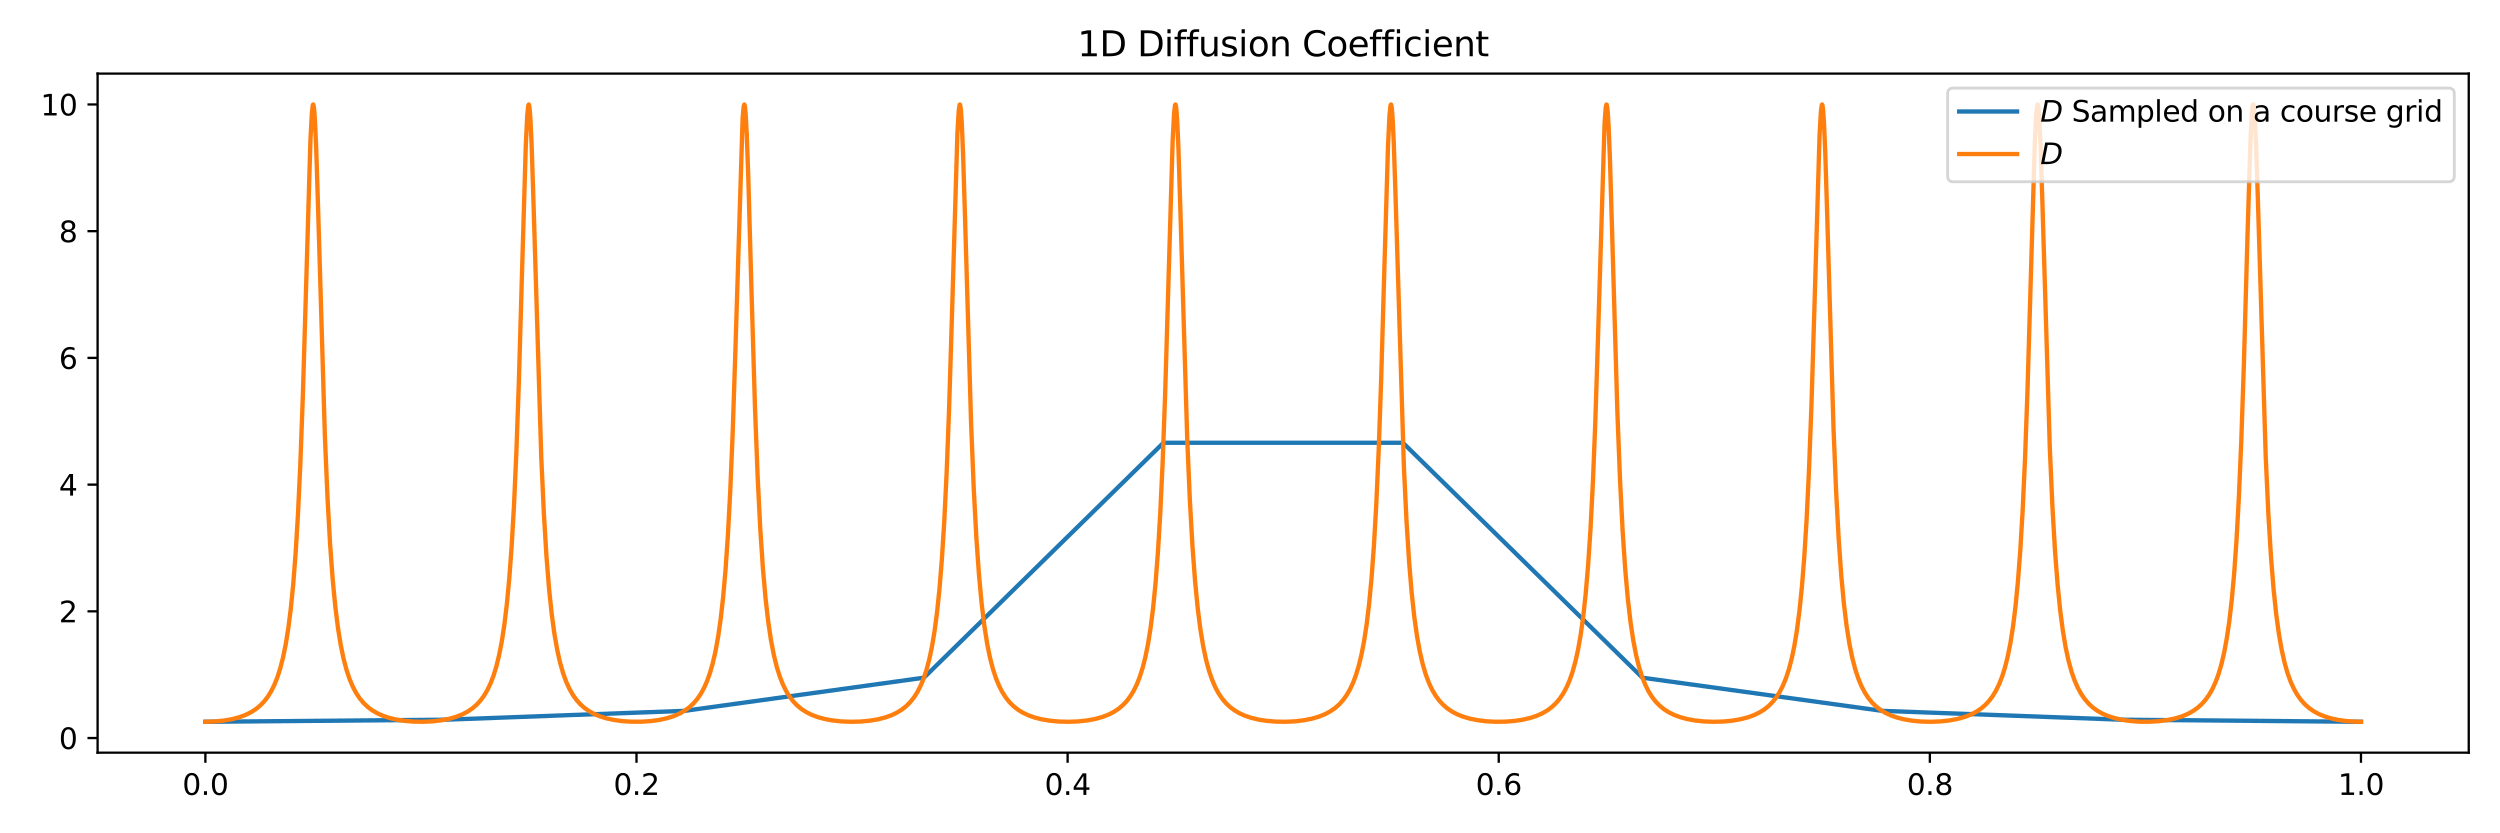 <?xml version="1.0" encoding="utf-8" standalone="no"?>
<!DOCTYPE svg PUBLIC "-//W3C//DTD SVG 1.1//EN"
  "http://www.w3.org/Graphics/SVG/1.1/DTD/svg11.dtd">
<svg xmlns:xlink="http://www.w3.org/1999/xlink" width="864pt" height="288pt" viewBox="0 0 864 288" xmlns="http://www.w3.org/2000/svg" version="1.1">
 <defs>
  <style type="text/css">*{stroke-linejoin: round; stroke-linecap: butt}</style>
 </defs>
 <g id="figure_1">
  <g id="patch_1">
   <path d="M 0 288 
L 864 288 
L 864 0 
L 0 0 
z
" style="fill: #ffffff"/>
  </g>
  <g id="axes_1">
   <g id="patch_2">
    <path d="M 33.73 260.12 
L 853.2 260.12 
L 853.2 25.44 
L 33.73 25.44 
z
" style="fill: #ffffff"/>
   </g>
   <g id="matplotlib.axis_1">
    <g id="xtick_1">
     <g id="line2d_1">
      <defs>
       <path id="m8d40ba901b" d="M 0 0 
L 0 3.5 
" style="stroke: #000000; stroke-width: 0.8"/>
      </defs>
      <g>
       <use xlink:href="#m8d40ba901b" x="70.979" y="260.12" style="stroke: #000000; stroke-width: 0.8"/>
      </g>
     </g>
     <g id="text_1">
      <!-- 0.0 -->
      <g transform="translate(63.027 274.718) scale(0.1 -0.1)">
       <defs>
        <path id="DejaVuSans-30" d="M 2034 4250 
Q 1547 4250 1301 3770 
Q 1056 3291 1056 2328 
Q 1056 1369 1301 889 
Q 1547 409 2034 409 
Q 2525 409 2770 889 
Q 3016 1369 3016 2328 
Q 3016 3291 2770 3770 
Q 2525 4250 2034 4250 
z
M 2034 4750 
Q 2819 4750 3233 4129 
Q 3647 3509 3647 2328 
Q 3647 1150 3233 529 
Q 2819 -91 2034 -91 
Q 1250 -91 836 529 
Q 422 1150 422 2328 
Q 422 3509 836 4129 
Q 1250 4750 2034 4750 
z
" transform="scale(0.016)"/>
        <path id="DejaVuSans-2e" d="M 684 794 
L 1344 794 
L 1344 0 
L 684 0 
L 684 794 
z
" transform="scale(0.016)"/>
       </defs>
       <use xlink:href="#DejaVuSans-30"/>
       <use xlink:href="#DejaVuSans-2e" transform="translate(63.623 0)"/>
       <use xlink:href="#DejaVuSans-30" transform="translate(95.41 0)"/>
      </g>
     </g>
    </g>
    <g id="xtick_2">
     <g id="line2d_2">
      <g>
       <use xlink:href="#m8d40ba901b" x="219.973" y="260.12" style="stroke: #000000; stroke-width: 0.8"/>
      </g>
     </g>
     <g id="text_2">
      <!-- 0.2 -->
      <g transform="translate(212.022 274.718) scale(0.1 -0.1)">
       <defs>
        <path id="DejaVuSans-32" d="M 1228 531 
L 3431 531 
L 3431 0 
L 469 0 
L 469 531 
Q 828 903 1448 1529 
Q 2069 2156 2228 2338 
Q 2531 2678 2651 2914 
Q 2772 3150 2772 3378 
Q 2772 3750 2511 3984 
Q 2250 4219 1831 4219 
Q 1534 4219 1204 4116 
Q 875 4013 500 3803 
L 500 4441 
Q 881 4594 1212 4672 
Q 1544 4750 1819 4750 
Q 2544 4750 2975 4387 
Q 3406 4025 3406 3419 
Q 3406 3131 3298 2873 
Q 3191 2616 2906 2266 
Q 2828 2175 2409 1742 
Q 1991 1309 1228 531 
z
" transform="scale(0.016)"/>
       </defs>
       <use xlink:href="#DejaVuSans-30"/>
       <use xlink:href="#DejaVuSans-2e" transform="translate(63.623 0)"/>
       <use xlink:href="#DejaVuSans-32" transform="translate(95.41 0)"/>
      </g>
     </g>
    </g>
    <g id="xtick_3">
     <g id="line2d_3">
      <g>
       <use xlink:href="#m8d40ba901b" x="368.968" y="260.12" style="stroke: #000000; stroke-width: 0.8"/>
      </g>
     </g>
     <g id="text_3">
      <!-- 0.4 -->
      <g transform="translate(361.016 274.718) scale(0.1 -0.1)">
       <defs>
        <path id="DejaVuSans-34" d="M 2419 4116 
L 825 1625 
L 2419 1625 
L 2419 4116 
z
M 2253 4666 
L 3047 4666 
L 3047 1625 
L 3713 1625 
L 3713 1100 
L 3047 1100 
L 3047 0 
L 2419 0 
L 2419 1100 
L 313 1100 
L 313 1709 
L 2253 4666 
z
" transform="scale(0.016)"/>
       </defs>
       <use xlink:href="#DejaVuSans-30"/>
       <use xlink:href="#DejaVuSans-2e" transform="translate(63.623 0)"/>
       <use xlink:href="#DejaVuSans-34" transform="translate(95.41 0)"/>
      </g>
     </g>
    </g>
    <g id="xtick_4">
     <g id="line2d_4">
      <g>
       <use xlink:href="#m8d40ba901b" x="517.962" y="260.12" style="stroke: #000000; stroke-width: 0.8"/>
      </g>
     </g>
     <g id="text_4">
      <!-- 0.6 -->
      <g transform="translate(510.011 274.718) scale(0.1 -0.1)">
       <defs>
        <path id="DejaVuSans-36" d="M 2113 2584 
Q 1688 2584 1439 2293 
Q 1191 2003 1191 1497 
Q 1191 994 1439 701 
Q 1688 409 2113 409 
Q 2538 409 2786 701 
Q 3034 994 3034 1497 
Q 3034 2003 2786 2293 
Q 2538 2584 2113 2584 
z
M 3366 4563 
L 3366 3988 
Q 3128 4100 2886 4159 
Q 2644 4219 2406 4219 
Q 1781 4219 1451 3797 
Q 1122 3375 1075 2522 
Q 1259 2794 1537 2939 
Q 1816 3084 2150 3084 
Q 2853 3084 3261 2657 
Q 3669 2231 3669 1497 
Q 3669 778 3244 343 
Q 2819 -91 2113 -91 
Q 1303 -91 875 529 
Q 447 1150 447 2328 
Q 447 3434 972 4092 
Q 1497 4750 2381 4750 
Q 2619 4750 2861 4703 
Q 3103 4656 3366 4563 
z
" transform="scale(0.016)"/>
       </defs>
       <use xlink:href="#DejaVuSans-30"/>
       <use xlink:href="#DejaVuSans-2e" transform="translate(63.623 0)"/>
       <use xlink:href="#DejaVuSans-36" transform="translate(95.41 0)"/>
      </g>
     </g>
    </g>
    <g id="xtick_5">
     <g id="line2d_5">
      <g>
       <use xlink:href="#m8d40ba901b" x="666.957" y="260.12" style="stroke: #000000; stroke-width: 0.8"/>
      </g>
     </g>
     <g id="text_5">
      <!-- 0.8 -->
      <g transform="translate(659.005 274.718) scale(0.1 -0.1)">
       <defs>
        <path id="DejaVuSans-38" d="M 2034 2216 
Q 1584 2216 1326 1975 
Q 1069 1734 1069 1313 
Q 1069 891 1326 650 
Q 1584 409 2034 409 
Q 2484 409 2743 651 
Q 3003 894 3003 1313 
Q 3003 1734 2745 1975 
Q 2488 2216 2034 2216 
z
M 1403 2484 
Q 997 2584 770 2862 
Q 544 3141 544 3541 
Q 544 4100 942 4425 
Q 1341 4750 2034 4750 
Q 2731 4750 3128 4425 
Q 3525 4100 3525 3541 
Q 3525 3141 3298 2862 
Q 3072 2584 2669 2484 
Q 3125 2378 3379 2068 
Q 3634 1759 3634 1313 
Q 3634 634 3220 271 
Q 2806 -91 2034 -91 
Q 1263 -91 848 271 
Q 434 634 434 1313 
Q 434 1759 690 2068 
Q 947 2378 1403 2484 
z
M 1172 3481 
Q 1172 3119 1398 2916 
Q 1625 2713 2034 2713 
Q 2441 2713 2670 2916 
Q 2900 3119 2900 3481 
Q 2900 3844 2670 4047 
Q 2441 4250 2034 4250 
Q 1625 4250 1398 4047 
Q 1172 3844 1172 3481 
z
" transform="scale(0.016)"/>
       </defs>
       <use xlink:href="#DejaVuSans-30"/>
       <use xlink:href="#DejaVuSans-2e" transform="translate(63.623 0)"/>
       <use xlink:href="#DejaVuSans-38" transform="translate(95.41 0)"/>
      </g>
     </g>
    </g>
    <g id="xtick_6">
     <g id="line2d_6">
      <g>
       <use xlink:href="#m8d40ba901b" x="815.951" y="260.12" style="stroke: #000000; stroke-width: 0.8"/>
      </g>
     </g>
     <g id="text_6">
      <!-- 1.0 -->
      <g transform="translate(808 274.718) scale(0.1 -0.1)">
       <defs>
        <path id="DejaVuSans-31" d="M 794 531 
L 1825 531 
L 1825 4091 
L 703 3866 
L 703 4441 
L 1819 4666 
L 2450 4666 
L 2450 531 
L 3481 531 
L 3481 0 
L 794 0 
L 794 531 
z
" transform="scale(0.016)"/>
       </defs>
       <use xlink:href="#DejaVuSans-31"/>
       <use xlink:href="#DejaVuSans-2e" transform="translate(63.623 0)"/>
       <use xlink:href="#DejaVuSans-30" transform="translate(95.41 0)"/>
      </g>
     </g>
    </g>
   </g>
   <g id="matplotlib.axis_2">
    <g id="ytick_1">
     <g id="line2d_7">
      <defs>
       <path id="m348da5600f" d="M 0 0 
L -3.5 0 
" style="stroke: #000000; stroke-width: 0.8"/>
      </defs>
      <g>
       <use xlink:href="#m348da5600f" x="33.73" y="255.067" style="stroke: #000000; stroke-width: 0.8"/>
      </g>
     </g>
     <g id="text_7">
      <!-- 0 -->
      <g transform="translate(20.367 258.866) scale(0.1 -0.1)">
       <use xlink:href="#DejaVuSans-30"/>
      </g>
     </g>
    </g>
    <g id="ytick_2">
     <g id="line2d_8">
      <g>
       <use xlink:href="#m348da5600f" x="33.73" y="211.275" style="stroke: #000000; stroke-width: 0.8"/>
      </g>
     </g>
     <g id="text_8">
      <!-- 2 -->
      <g transform="translate(20.367 215.074) scale(0.1 -0.1)">
       <use xlink:href="#DejaVuSans-32"/>
      </g>
     </g>
    </g>
    <g id="ytick_3">
     <g id="line2d_9">
      <g>
       <use xlink:href="#m348da5600f" x="33.73" y="167.483" style="stroke: #000000; stroke-width: 0.8"/>
      </g>
     </g>
     <g id="text_9">
      <!-- 4 -->
      <g transform="translate(20.367 171.282) scale(0.1 -0.1)">
       <use xlink:href="#DejaVuSans-34"/>
      </g>
     </g>
    </g>
    <g id="ytick_4">
     <g id="line2d_10">
      <g>
       <use xlink:href="#m348da5600f" x="33.73" y="123.691" style="stroke: #000000; stroke-width: 0.8"/>
      </g>
     </g>
     <g id="text_10">
      <!-- 6 -->
      <g transform="translate(20.367 127.49) scale(0.1 -0.1)">
       <use xlink:href="#DejaVuSans-36"/>
      </g>
     </g>
    </g>
    <g id="ytick_5">
     <g id="line2d_11">
      <g>
       <use xlink:href="#m348da5600f" x="33.73" y="79.899" style="stroke: #000000; stroke-width: 0.8"/>
      </g>
     </g>
     <g id="text_11">
      <!-- 8 -->
      <g transform="translate(20.367 83.698) scale(0.1 -0.1)">
       <use xlink:href="#DejaVuSans-38"/>
      </g>
     </g>
    </g>
    <g id="ytick_6">
     <g id="line2d_12">
      <g>
       <use xlink:href="#m348da5600f" x="33.73" y="36.107" style="stroke: #000000; stroke-width: 0.8"/>
      </g>
     </g>
     <g id="text_12">
      <!-- 10 -->
      <g transform="translate(14.005 39.906) scale(0.1 -0.1)">
       <use xlink:href="#DejaVuSans-31"/>
       <use xlink:href="#DejaVuSans-30" transform="translate(63.623 0)"/>
      </g>
     </g>
    </g>
   </g>
   <g id="line2d_13">
    <path d="M 70.979 249.453 
L 153.753 248.73 
L 236.528 245.669 
L 319.303 234.214 
L 402.078 153.028 
L 484.852 153.028 
L 567.627 234.214 
L 650.402 245.669 
L 733.177 248.73 
L 815.951 249.453 
" clip-path="url(#p729b72079a)" style="fill: none; stroke: #1f77b4; stroke-width: 1.5; stroke-linecap: square"/>
   </g>
   <g id="line2d_14">
    <path d="M 70.979 249.453 
L 74.338 249.341 
L 77.497 249.018 
L 80.321 248.512 
L 82.787 247.848 
L 84.932 247.044 
L 86.802 246.111 
L 88.463 245.034 
L 89.953 243.803 
L 91.309 242.392 
L 92.561 240.765 
L 93.723 238.884 
L 94.818 236.682 
L 95.861 234.075 
L 96.859 230.964 
L 97.813 227.246 
L 98.737 222.719 
L 99.631 217.18 
L 100.495 210.376 
L 101.337 201.914 
L 102.164 191.251 
L 102.976 177.793 
L 103.795 160.368 
L 104.652 137.183 
L 105.665 103.219 
L 107.289 48.397 
L 107.781 39.019 
L 108.101 36.343 
L 108.235 36.108 
L 108.272 36.137 
L 108.384 36.471 
L 108.578 37.91 
L 108.868 42.022 
L 109.286 51.503 
L 109.934 72.056 
L 112.28 150.768 
L 113.197 172.27 
L 114.091 188.235 
L 114.985 200.369 
L 115.893 209.782 
L 116.825 217.185 
L 117.778 223.048 
L 118.762 227.761 
L 119.782 231.601 
L 120.848 234.764 
L 121.958 237.378 
L 123.12 239.558 
L 124.349 241.399 
L 125.66 242.966 
L 127.076 244.312 
L 128.618 245.472 
L 130.324 246.475 
L 132.238 247.34 
L 134.406 248.072 
L 136.88 248.669 
L 139.696 249.115 
L 142.839 249.385 
L 146.184 249.448 
L 149.522 249.29 
L 152.621 248.926 
L 155.37 248.383 
L 157.761 247.69 
L 159.84 246.861 
L 161.665 245.896 
L 163.282 244.792 
L 164.742 243.526 
L 166.068 242.081 
L 167.297 240.41 
L 168.444 238.471 
L 169.532 236.186 
L 170.568 233.479 
L 171.558 230.245 
L 172.505 226.378 
L 173.421 221.665 
L 174.307 215.897 
L 175.164 208.811 
L 175.998 199.998 
L 176.818 188.901 
L 177.63 174.777 
L 178.457 156.327 
L 179.329 131.643 
L 180.431 93.394 
L 181.72 50.079 
L 182.234 39.611 
L 182.569 36.464 
L 182.733 36.108 
L 182.755 36.121 
L 182.86 36.377 
L 183.039 37.557 
L 183.314 41.133 
L 183.709 49.56 
L 184.305 67.69 
L 187.054 157.867 
L 187.963 177.542 
L 188.849 192.133 
L 189.743 203.341 
L 190.652 212.06 
L 191.591 218.991 
L 192.552 224.492 
L 193.55 228.953 
L 194.586 232.588 
L 195.659 235.565 
L 196.783 238.045 
L 197.961 240.115 
L 199.212 241.872 
L 200.553 243.374 
L 201.998 244.66 
L 203.585 245.774 
L 205.351 246.739 
L 207.332 247.565 
L 209.582 248.258 
L 212.152 248.814 
L 215.065 249.212 
L 218.284 249.425 
L 221.651 249.425 
L 224.936 249.206 
L 227.939 248.788 
L 230.583 248.2 
L 232.885 247.465 
L 234.889 246.595 
L 236.647 245.593 
L 238.212 244.447 
L 239.627 243.136 
L 240.924 241.631 
L 242.13 239.885 
L 243.263 237.847 
L 244.336 235.446 
L 245.356 232.602 
L 246.332 229.204 
L 247.271 225.106 
L 248.18 220.104 
L 249.059 213.971 
L 249.908 206.428 
L 250.742 196.945 
L 251.562 184.979 
L 252.374 169.744 
L 253.208 149.709 
L 254.117 122.177 
L 256.657 40.719 
L 257.015 36.738 
L 257.231 36.109 
L 257.321 36.251 
L 257.477 37.066 
L 257.723 39.759 
L 258.08 46.493 
L 258.609 61.289 
L 259.637 97.877 
L 260.934 141.233 
L 261.88 165.603 
L 262.774 183.165 
L 263.66 196.415 
L 264.562 206.688 
L 265.478 214.693 
L 266.424 221.073 
L 267.4 226.186 
L 268.406 230.31 
L 269.456 233.703 
L 270.544 236.485 
L 271.684 238.807 
L 272.891 240.768 
L 274.172 242.43 
L 275.543 243.846 
L 277.033 245.068 
L 278.679 246.129 
L 280.512 247.042 
L 282.583 247.822 
L 284.944 248.47 
L 287.634 248.973 
L 290.666 249.31 
L 293.959 249.45 
L 297.326 249.373 
L 300.529 249.08 
L 303.412 248.598 
L 305.93 247.957 
L 308.121 247.174 
L 310.028 246.259 
L 311.712 245.209 
L 313.224 244.005 
L 314.595 242.628 
L 315.861 241.038 
L 317.038 239.197 
L 318.148 237.038 
L 319.199 234.498 
L 320.204 231.466 
L 321.165 227.843 
L 322.089 223.471 
L 322.983 218.132 
L 323.847 211.587 
L 324.689 203.463 
L 325.516 193.24 
L 326.335 180.214 
L 327.155 163.468 
L 328.004 141.32 
L 328.973 109.814 
L 330.88 46.051 
L 331.334 38.276 
L 331.625 36.239 
L 331.729 36.109 
L 331.774 36.152 
L 331.893 36.554 
L 332.094 38.169 
L 332.4 42.75 
L 332.839 53.208 
L 333.532 75.837 
L 335.61 146.358 
L 336.542 169.206 
L 337.436 185.906 
L 338.33 198.597 
L 339.231 208.356 
L 340.155 216.033 
L 341.108 222.154 
L 342.092 227.063 
L 343.105 231.026 
L 344.163 234.29 
L 345.265 236.985 
L 346.42 239.232 
L 347.634 241.118 
L 348.931 242.725 
L 350.324 244.102 
L 351.844 245.291 
L 353.52 246.319 
L 355.397 247.207 
L 357.52 247.961 
L 359.942 248.58 
L 362.698 249.053 
L 365.79 249.353 
L 369.12 249.453 
L 372.472 249.332 
L 375.623 248.999 
L 378.432 248.484 
L 380.883 247.814 
L 383.014 247.004 
L 384.876 246.062 
L 386.522 244.982 
L 388.005 243.745 
L 389.353 242.328 
L 390.597 240.695 
L 391.76 238.797 
L 392.855 236.575 
L 393.898 233.942 
L 394.889 230.823 
L 395.842 227.07 
L 396.766 222.496 
L 397.652 216.95 
L 398.517 210.084 
L 399.358 201.54 
L 400.185 190.77 
L 400.997 177.176 
L 401.817 159.579 
L 402.681 135.962 
L 403.709 101.22 
L 405.259 48.879 
L 405.75 39.273 
L 406.078 36.389 
L 406.227 36.109 
L 406.257 36.132 
L 406.369 36.45 
L 406.562 37.865 
L 406.853 41.942 
L 407.27 51.382 
L 407.911 71.637 
L 410.295 151.442 
L 411.211 172.785 
L 412.105 188.627 
L 412.999 200.667 
L 413.908 210.01 
L 414.839 217.361 
L 415.793 223.184 
L 416.784 227.899 
L 417.804 231.71 
L 418.869 234.85 
L 419.979 237.447 
L 421.142 239.613 
L 422.371 241.442 
L 423.682 243.001 
L 425.098 244.34 
L 426.647 245.499 
L 428.361 246.5 
L 430.283 247.362 
L 432.458 248.09 
L 434.939 248.683 
L 437.762 249.124 
L 440.913 249.389 
L 444.266 249.446 
L 447.596 249.283 
L 450.688 248.913 
L 453.429 248.366 
L 455.813 247.668 
L 457.884 246.835 
L 459.702 245.867 
L 461.318 244.756 
L 462.771 243.487 
L 464.097 242.032 
L 465.326 240.349 
L 466.474 238.395 
L 467.554 236.109 
L 468.582 233.405 
L 469.565 230.18 
L 470.512 226.296 
L 471.428 221.562 
L 472.314 215.766 
L 473.171 208.644 
L 474.005 199.784 
L 474.825 188.627 
L 475.637 174.425 
L 476.464 155.876 
L 477.343 130.843 
L 478.46 91.914 
L 479.705 50.196 
L 480.219 39.674 
L 480.554 36.484 
L 480.718 36.108 
L 480.74 36.118 
L 480.837 36.332 
L 481.008 37.384 
L 481.276 40.696 
L 481.664 48.693 
L 482.237 65.772 
L 485.188 161.362 
L 486.089 180.066 
L 486.976 194.055 
L 487.87 204.809 
L 488.786 213.248 
L 489.725 219.91 
L 490.693 225.244 
L 491.691 229.542 
L 492.727 233.053 
L 493.807 235.952 
L 494.939 238.368 
L 496.131 240.395 
L 497.39 242.106 
L 498.739 243.567 
L 500.206 244.831 
L 501.816 245.921 
L 503.604 246.863 
L 505.622 247.671 
L 507.917 248.346 
L 510.539 248.881 
L 513.504 249.255 
L 516.76 249.439 
L 520.135 249.407 
L 523.39 249.156 
L 526.348 248.71 
L 528.94 248.099 
L 531.19 247.344 
L 533.149 246.457 
L 534.878 245.434 
L 536.42 244.263 
L 537.82 242.92 
L 539.102 241.382 
L 540.294 239.599 
L 541.411 237.522 
L 542.469 235.08 
L 543.482 232.169 
L 544.451 228.692 
L 545.382 224.499 
L 546.283 219.384 
L 547.155 213.116 
L 548.004 205.336 
L 548.831 195.643 
L 549.651 183.305 
L 550.47 167.435 
L 551.312 146.565 
L 552.243 117.533 
L 554.538 42.61 
L 554.933 37.247 
L 555.179 36.123 
L 555.253 36.133 
L 555.275 36.169 
L 555.409 36.689 
L 555.625 38.621 
L 555.946 43.815 
L 556.408 55.416 
L 557.168 81.033 
L 558.963 142.402 
L 559.902 166.334 
L 560.796 183.722 
L 561.682 196.839 
L 562.584 207.012 
L 563.507 214.999 
L 564.454 221.31 
L 565.429 226.371 
L 566.443 230.482 
L 567.493 233.839 
L 568.588 236.61 
L 569.735 238.92 
L 570.942 240.858 
L 572.224 242.502 
L 573.602 243.91 
L 575.099 245.124 
L 576.753 246.177 
L 578.601 247.085 
L 580.687 247.859 
L 583.063 248.499 
L 585.775 248.995 
L 588.822 249.322 
L 592.122 249.452 
L 595.489 249.362 
L 598.678 249.059 
L 601.539 248.569 
L 604.042 247.919 
L 606.217 247.129 
L 608.117 246.204 
L 609.793 245.143 
L 611.298 243.928 
L 612.661 242.541 
L 613.92 240.939 
L 615.09 239.087 
L 616.192 236.918 
L 617.243 234.349 
L 618.241 231.305 
L 619.202 227.641 
L 620.126 223.216 
L 621.02 217.81 
L 621.884 211.178 
L 622.726 202.94 
L 623.553 192.569 
L 624.365 179.486 
L 625.184 162.535 
L 626.034 140.14 
L 627.017 107.853 
L 628.835 46.839 
L 629.304 38.498 
L 629.602 36.274 
L 629.721 36.11 
L 629.758 36.145 
L 629.878 36.531 
L 630.079 38.121 
L 630.377 42.527 
L 630.809 52.667 
L 631.487 74.613 
L 633.647 147.679 
L 634.571 170.059 
L 635.465 186.555 
L 636.359 199.09 
L 637.26 208.734 
L 638.184 216.325 
L 639.138 222.38 
L 640.121 227.239 
L 641.142 231.191 
L 642.2 234.419 
L 643.302 237.088 
L 644.457 239.314 
L 645.679 241.194 
L 646.975 242.786 
L 648.376 244.157 
L 649.903 245.339 
L 651.586 246.361 
L 653.471 247.241 
L 655.609 247.991 
L 658.045 248.605 
L 660.817 249.07 
L 663.923 249.362 
L 667.253 249.452 
L 670.606 249.321 
L 673.742 248.98 
L 676.536 248.458 
L 678.972 247.781 
L 681.088 246.966 
L 682.943 246.017 
L 684.582 244.93 
L 686.057 243.686 
L 687.398 242.263 
L 688.634 240.625 
L 689.796 238.71 
L 690.892 236.467 
L 691.927 233.828 
L 692.918 230.681 
L 693.871 226.892 
L 694.788 222.313 
L 695.674 216.719 
L 696.538 209.789 
L 697.38 201.162 
L 698.2 190.395 
L 699.012 176.695 
L 699.831 158.964 
L 700.695 135.187 
L 701.738 99.755 
L 703.236 49.18 
L 703.735 39.334 
L 704.063 36.408 
L 704.212 36.108 
L 704.242 36.127 
L 704.346 36.399 
L 704.532 37.675 
L 704.815 41.473 
L 705.218 50.274 
L 705.836 69.406 
L 708.413 154.816 
L 709.322 175.215 
L 710.209 190.362 
L 711.103 201.99 
L 712.012 211.023 
L 712.943 218.142 
L 713.904 223.831 
L 714.895 228.405 
L 715.923 232.133 
L 716.988 235.185 
L 718.106 237.728 
L 719.275 239.85 
L 720.512 241.642 
L 721.838 243.175 
L 723.268 244.491 
L 724.833 245.627 
L 726.569 246.611 
L 728.52 247.457 
L 730.733 248.17 
L 733.259 248.746 
L 736.127 249.167 
L 739.308 249.408 
L 742.668 249.438 
L 745.975 249.249 
L 749.03 248.856 
L 751.727 248.289 
L 754.073 247.573 
L 756.115 246.721 
L 757.903 245.737 
L 759.497 244.606 
L 760.935 243.313 
L 762.246 241.834 
L 763.46 240.125 
L 764.6 238.131 
L 765.68 235.782 
L 766.708 232.997 
L 767.692 229.67 
L 768.638 225.655 
L 769.547 220.798 
L 770.426 214.852 
L 771.282 207.478 
L 772.117 198.292 
L 772.936 186.71 
L 773.748 171.965 
L 774.575 152.736 
L 775.469 126.436 
L 776.721 81.956 
L 777.719 49.541 
L 778.226 39.425 
L 778.553 36.437 
L 778.71 36.108 
L 778.732 36.12 
L 778.836 36.372 
L 779.015 37.543 
L 779.291 41.108 
L 779.686 49.522 
L 780.282 67.639 
L 783.031 157.83 
L 783.94 177.514 
L 784.826 192.112 
L 785.72 203.325 
L 786.629 212.048 
L 787.568 218.982 
L 788.529 224.484 
L 789.527 228.947 
L 790.562 232.583 
L 791.635 235.561 
L 792.76 238.042 
L 793.937 240.112 
L 795.189 241.87 
L 796.522 243.365 
L 797.968 244.653 
L 799.554 245.769 
L 801.313 246.731 
L 803.294 247.559 
L 805.544 248.254 
L 808.114 248.811 
L 811.027 249.21 
L 814.245 249.424 
L 815.951 249.453 
L 815.951 249.453 
" clip-path="url(#p729b72079a)" style="fill: none; stroke: #ff7f0e; stroke-width: 1.5; stroke-linecap: square"/>
   </g>
   <g id="patch_3">
    <path d="M 33.73 260.12 
L 33.73 25.44 
" style="fill: none; stroke: #000000; stroke-width: 0.8; stroke-linejoin: miter; stroke-linecap: square"/>
   </g>
   <g id="patch_4">
    <path d="M 853.2 260.12 
L 853.2 25.44 
" style="fill: none; stroke: #000000; stroke-width: 0.8; stroke-linejoin: miter; stroke-linecap: square"/>
   </g>
   <g id="patch_5">
    <path d="M 33.73 260.12 
L 853.2 260.12 
" style="fill: none; stroke: #000000; stroke-width: 0.8; stroke-linejoin: miter; stroke-linecap: square"/>
   </g>
   <g id="patch_6">
    <path d="M 33.73 25.44 
L 853.2 25.44 
" style="fill: none; stroke: #000000; stroke-width: 0.8; stroke-linejoin: miter; stroke-linecap: square"/>
   </g>
   <g id="text_13">
    <!-- 1D Diffusion Coefficient -->
    <g transform="translate(372.377 19.44) scale(0.12 -0.12)">
     <defs>
      <path id="DejaVuSans-44" d="M 1259 4147 
L 1259 519 
L 2022 519 
Q 2988 519 3436 956 
Q 3884 1394 3884 2338 
Q 3884 3275 3436 3711 
Q 2988 4147 2022 4147 
L 1259 4147 
z
M 628 4666 
L 1925 4666 
Q 3281 4666 3915 4102 
Q 4550 3538 4550 2338 
Q 4550 1131 3912 565 
Q 3275 0 1925 0 
L 628 0 
L 628 4666 
z
" transform="scale(0.016)"/>
      <path id="DejaVuSans-20" transform="scale(0.016)"/>
      <path id="DejaVuSans-69" d="M 603 3500 
L 1178 3500 
L 1178 0 
L 603 0 
L 603 3500 
z
M 603 4863 
L 1178 4863 
L 1178 4134 
L 603 4134 
L 603 4863 
z
" transform="scale(0.016)"/>
      <path id="DejaVuSans-66" d="M 2375 4863 
L 2375 4384 
L 1825 4384 
Q 1516 4384 1395 4259 
Q 1275 4134 1275 3809 
L 1275 3500 
L 2222 3500 
L 2222 3053 
L 1275 3053 
L 1275 0 
L 697 0 
L 697 3053 
L 147 3053 
L 147 3500 
L 697 3500 
L 697 3744 
Q 697 4328 969 4595 
Q 1241 4863 1831 4863 
L 2375 4863 
z
" transform="scale(0.016)"/>
      <path id="DejaVuSans-75" d="M 544 1381 
L 544 3500 
L 1119 3500 
L 1119 1403 
Q 1119 906 1312 657 
Q 1506 409 1894 409 
Q 2359 409 2629 706 
Q 2900 1003 2900 1516 
L 2900 3500 
L 3475 3500 
L 3475 0 
L 2900 0 
L 2900 538 
Q 2691 219 2414 64 
Q 2138 -91 1772 -91 
Q 1169 -91 856 284 
Q 544 659 544 1381 
z
M 1991 3584 
L 1991 3584 
z
" transform="scale(0.016)"/>
      <path id="DejaVuSans-73" d="M 2834 3397 
L 2834 2853 
Q 2591 2978 2328 3040 
Q 2066 3103 1784 3103 
Q 1356 3103 1142 2972 
Q 928 2841 928 2578 
Q 928 2378 1081 2264 
Q 1234 2150 1697 2047 
L 1894 2003 
Q 2506 1872 2764 1633 
Q 3022 1394 3022 966 
Q 3022 478 2636 193 
Q 2250 -91 1575 -91 
Q 1294 -91 989 -36 
Q 684 19 347 128 
L 347 722 
Q 666 556 975 473 
Q 1284 391 1588 391 
Q 1994 391 2212 530 
Q 2431 669 2431 922 
Q 2431 1156 2273 1281 
Q 2116 1406 1581 1522 
L 1381 1569 
Q 847 1681 609 1914 
Q 372 2147 372 2553 
Q 372 3047 722 3315 
Q 1072 3584 1716 3584 
Q 2034 3584 2315 3537 
Q 2597 3491 2834 3397 
z
" transform="scale(0.016)"/>
      <path id="DejaVuSans-6f" d="M 1959 3097 
Q 1497 3097 1228 2736 
Q 959 2375 959 1747 
Q 959 1119 1226 758 
Q 1494 397 1959 397 
Q 2419 397 2687 759 
Q 2956 1122 2956 1747 
Q 2956 2369 2687 2733 
Q 2419 3097 1959 3097 
z
M 1959 3584 
Q 2709 3584 3137 3096 
Q 3566 2609 3566 1747 
Q 3566 888 3137 398 
Q 2709 -91 1959 -91 
Q 1206 -91 779 398 
Q 353 888 353 1747 
Q 353 2609 779 3096 
Q 1206 3584 1959 3584 
z
" transform="scale(0.016)"/>
      <path id="DejaVuSans-6e" d="M 3513 2113 
L 3513 0 
L 2938 0 
L 2938 2094 
Q 2938 2591 2744 2837 
Q 2550 3084 2163 3084 
Q 1697 3084 1428 2787 
Q 1159 2491 1159 1978 
L 1159 0 
L 581 0 
L 581 3500 
L 1159 3500 
L 1159 2956 
Q 1366 3272 1645 3428 
Q 1925 3584 2291 3584 
Q 2894 3584 3203 3211 
Q 3513 2838 3513 2113 
z
" transform="scale(0.016)"/>
      <path id="DejaVuSans-43" d="M 4122 4306 
L 4122 3641 
Q 3803 3938 3442 4084 
Q 3081 4231 2675 4231 
Q 1875 4231 1450 3742 
Q 1025 3253 1025 2328 
Q 1025 1406 1450 917 
Q 1875 428 2675 428 
Q 3081 428 3442 575 
Q 3803 722 4122 1019 
L 4122 359 
Q 3791 134 3420 21 
Q 3050 -91 2638 -91 
Q 1578 -91 968 557 
Q 359 1206 359 2328 
Q 359 3453 968 4101 
Q 1578 4750 2638 4750 
Q 3056 4750 3426 4639 
Q 3797 4528 4122 4306 
z
" transform="scale(0.016)"/>
      <path id="DejaVuSans-65" d="M 3597 1894 
L 3597 1613 
L 953 1613 
Q 991 1019 1311 708 
Q 1631 397 2203 397 
Q 2534 397 2845 478 
Q 3156 559 3463 722 
L 3463 178 
Q 3153 47 2828 -22 
Q 2503 -91 2169 -91 
Q 1331 -91 842 396 
Q 353 884 353 1716 
Q 353 2575 817 3079 
Q 1281 3584 2069 3584 
Q 2775 3584 3186 3129 
Q 3597 2675 3597 1894 
z
M 3022 2063 
Q 3016 2534 2758 2815 
Q 2500 3097 2075 3097 
Q 1594 3097 1305 2825 
Q 1016 2553 972 2059 
L 3022 2063 
z
" transform="scale(0.016)"/>
      <path id="DejaVuSans-63" d="M 3122 3366 
L 3122 2828 
Q 2878 2963 2633 3030 
Q 2388 3097 2138 3097 
Q 1578 3097 1268 2742 
Q 959 2388 959 1747 
Q 959 1106 1268 751 
Q 1578 397 2138 397 
Q 2388 397 2633 464 
Q 2878 531 3122 666 
L 3122 134 
Q 2881 22 2623 -34 
Q 2366 -91 2075 -91 
Q 1284 -91 818 406 
Q 353 903 353 1747 
Q 353 2603 823 3093 
Q 1294 3584 2113 3584 
Q 2378 3584 2631 3529 
Q 2884 3475 3122 3366 
z
" transform="scale(0.016)"/>
      <path id="DejaVuSans-74" d="M 1172 4494 
L 1172 3500 
L 2356 3500 
L 2356 3053 
L 1172 3053 
L 1172 1153 
Q 1172 725 1289 603 
Q 1406 481 1766 481 
L 2356 481 
L 2356 0 
L 1766 0 
Q 1100 0 847 248 
Q 594 497 594 1153 
L 594 3053 
L 172 3053 
L 172 3500 
L 594 3500 
L 594 4494 
L 1172 4494 
z
" transform="scale(0.016)"/>
     </defs>
     <use xlink:href="#DejaVuSans-31"/>
     <use xlink:href="#DejaVuSans-44" transform="translate(63.623 0)"/>
     <use xlink:href="#DejaVuSans-20" transform="translate(140.625 0)"/>
     <use xlink:href="#DejaVuSans-44" transform="translate(172.412 0)"/>
     <use xlink:href="#DejaVuSans-69" transform="translate(249.414 0)"/>
     <use xlink:href="#DejaVuSans-66" transform="translate(277.197 0)"/>
     <use xlink:href="#DejaVuSans-66" transform="translate(312.402 0)"/>
     <use xlink:href="#DejaVuSans-75" transform="translate(347.607 0)"/>
     <use xlink:href="#DejaVuSans-73" transform="translate(410.986 0)"/>
     <use xlink:href="#DejaVuSans-69" transform="translate(463.086 0)"/>
     <use xlink:href="#DejaVuSans-6f" transform="translate(490.869 0)"/>
     <use xlink:href="#DejaVuSans-6e" transform="translate(552.051 0)"/>
     <use xlink:href="#DejaVuSans-20" transform="translate(615.43 0)"/>
     <use xlink:href="#DejaVuSans-43" transform="translate(647.217 0)"/>
     <use xlink:href="#DejaVuSans-6f" transform="translate(717.041 0)"/>
     <use xlink:href="#DejaVuSans-65" transform="translate(778.223 0)"/>
     <use xlink:href="#DejaVuSans-66" transform="translate(839.746 0)"/>
     <use xlink:href="#DejaVuSans-66" transform="translate(874.951 0)"/>
     <use xlink:href="#DejaVuSans-69" transform="translate(910.156 0)"/>
     <use xlink:href="#DejaVuSans-63" transform="translate(937.939 0)"/>
     <use xlink:href="#DejaVuSans-69" transform="translate(992.92 0)"/>
     <use xlink:href="#DejaVuSans-65" transform="translate(1020.703 0)"/>
     <use xlink:href="#DejaVuSans-6e" transform="translate(1082.227 0)"/>
     <use xlink:href="#DejaVuSans-74" transform="translate(1145.605 0)"/>
    </g>
   </g>
   <g id="legend_1">
    <g id="patch_7">
     <path d="M 675.1 62.818 
L 846.2 62.818 
Q 848.2 62.818 848.2 60.818 
L 848.2 32.44 
Q 848.2 30.44 846.2 30.44 
L 675.1 30.44 
Q 673.1 30.44 673.1 32.44 
L 673.1 60.818 
Q 673.1 62.818 675.1 62.818 
z
" style="fill: #ffffff; opacity: 0.8; stroke: #cccccc; stroke-linejoin: miter"/>
    </g>
    <g id="line2d_15">
     <path d="M 677.1 38.54 
L 687.1 38.54 
L 697.1 38.54 
" style="fill: none; stroke: #1f77b4; stroke-width: 1.5; stroke-linecap: square"/>
    </g>
    <g id="text_14">
     <!-- $D$ Sampled on a course grid -->
     <g transform="translate(705.1 42.04) scale(0.1 -0.1)">
      <defs>
       <path id="DejaVuSans-Oblique-44" d="M 1081 4666 
L 2438 4666 
Q 3519 4666 4070 4208 
Q 4622 3750 4622 2847 
Q 4622 2250 4412 1698 
Q 4203 1147 3834 769 
Q 3463 381 2891 190 
Q 2319 0 1538 0 
L 172 0 
L 1081 4666 
z
M 1613 4147 
L 909 519 
L 1734 519 
Q 2794 519 3375 1128 
Q 3956 1738 3956 2847 
Q 3956 3519 3581 3833 
Q 3206 4147 2406 4147 
L 1613 4147 
z
" transform="scale(0.016)"/>
       <path id="DejaVuSans-53" d="M 3425 4513 
L 3425 3897 
Q 3066 4069 2747 4153 
Q 2428 4238 2131 4238 
Q 1616 4238 1336 4038 
Q 1056 3838 1056 3469 
Q 1056 3159 1242 3001 
Q 1428 2844 1947 2747 
L 2328 2669 
Q 3034 2534 3370 2195 
Q 3706 1856 3706 1288 
Q 3706 609 3251 259 
Q 2797 -91 1919 -91 
Q 1588 -91 1214 -16 
Q 841 59 441 206 
L 441 856 
Q 825 641 1194 531 
Q 1563 422 1919 422 
Q 2459 422 2753 634 
Q 3047 847 3047 1241 
Q 3047 1584 2836 1778 
Q 2625 1972 2144 2069 
L 1759 2144 
Q 1053 2284 737 2584 
Q 422 2884 422 3419 
Q 422 4038 858 4394 
Q 1294 4750 2059 4750 
Q 2388 4750 2728 4690 
Q 3069 4631 3425 4513 
z
" transform="scale(0.016)"/>
       <path id="DejaVuSans-61" d="M 2194 1759 
Q 1497 1759 1228 1600 
Q 959 1441 959 1056 
Q 959 750 1161 570 
Q 1363 391 1709 391 
Q 2188 391 2477 730 
Q 2766 1069 2766 1631 
L 2766 1759 
L 2194 1759 
z
M 3341 1997 
L 3341 0 
L 2766 0 
L 2766 531 
Q 2569 213 2275 61 
Q 1981 -91 1556 -91 
Q 1019 -91 701 211 
Q 384 513 384 1019 
Q 384 1609 779 1909 
Q 1175 2209 1959 2209 
L 2766 2209 
L 2766 2266 
Q 2766 2663 2505 2880 
Q 2244 3097 1772 3097 
Q 1472 3097 1187 3025 
Q 903 2953 641 2809 
L 641 3341 
Q 956 3463 1253 3523 
Q 1550 3584 1831 3584 
Q 2591 3584 2966 3190 
Q 3341 2797 3341 1997 
z
" transform="scale(0.016)"/>
       <path id="DejaVuSans-6d" d="M 3328 2828 
Q 3544 3216 3844 3400 
Q 4144 3584 4550 3584 
Q 5097 3584 5394 3201 
Q 5691 2819 5691 2113 
L 5691 0 
L 5113 0 
L 5113 2094 
Q 5113 2597 4934 2840 
Q 4756 3084 4391 3084 
Q 3944 3084 3684 2787 
Q 3425 2491 3425 1978 
L 3425 0 
L 2847 0 
L 2847 2094 
Q 2847 2600 2669 2842 
Q 2491 3084 2119 3084 
Q 1678 3084 1418 2786 
Q 1159 2488 1159 1978 
L 1159 0 
L 581 0 
L 581 3500 
L 1159 3500 
L 1159 2956 
Q 1356 3278 1631 3431 
Q 1906 3584 2284 3584 
Q 2666 3584 2933 3390 
Q 3200 3197 3328 2828 
z
" transform="scale(0.016)"/>
       <path id="DejaVuSans-70" d="M 1159 525 
L 1159 -1331 
L 581 -1331 
L 581 3500 
L 1159 3500 
L 1159 2969 
Q 1341 3281 1617 3432 
Q 1894 3584 2278 3584 
Q 2916 3584 3314 3078 
Q 3713 2572 3713 1747 
Q 3713 922 3314 415 
Q 2916 -91 2278 -91 
Q 1894 -91 1617 61 
Q 1341 213 1159 525 
z
M 3116 1747 
Q 3116 2381 2855 2742 
Q 2594 3103 2138 3103 
Q 1681 3103 1420 2742 
Q 1159 2381 1159 1747 
Q 1159 1113 1420 752 
Q 1681 391 2138 391 
Q 2594 391 2855 752 
Q 3116 1113 3116 1747 
z
" transform="scale(0.016)"/>
       <path id="DejaVuSans-6c" d="M 603 4863 
L 1178 4863 
L 1178 0 
L 603 0 
L 603 4863 
z
" transform="scale(0.016)"/>
       <path id="DejaVuSans-64" d="M 2906 2969 
L 2906 4863 
L 3481 4863 
L 3481 0 
L 2906 0 
L 2906 525 
Q 2725 213 2448 61 
Q 2172 -91 1784 -91 
Q 1150 -91 751 415 
Q 353 922 353 1747 
Q 353 2572 751 3078 
Q 1150 3584 1784 3584 
Q 2172 3584 2448 3432 
Q 2725 3281 2906 2969 
z
M 947 1747 
Q 947 1113 1208 752 
Q 1469 391 1925 391 
Q 2381 391 2643 752 
Q 2906 1113 2906 1747 
Q 2906 2381 2643 2742 
Q 2381 3103 1925 3103 
Q 1469 3103 1208 2742 
Q 947 2381 947 1747 
z
" transform="scale(0.016)"/>
       <path id="DejaVuSans-72" d="M 2631 2963 
Q 2534 3019 2420 3045 
Q 2306 3072 2169 3072 
Q 1681 3072 1420 2755 
Q 1159 2438 1159 1844 
L 1159 0 
L 581 0 
L 581 3500 
L 1159 3500 
L 1159 2956 
Q 1341 3275 1631 3429 
Q 1922 3584 2338 3584 
Q 2397 3584 2469 3576 
Q 2541 3569 2628 3553 
L 2631 2963 
z
" transform="scale(0.016)"/>
       <path id="DejaVuSans-67" d="M 2906 1791 
Q 2906 2416 2648 2759 
Q 2391 3103 1925 3103 
Q 1463 3103 1205 2759 
Q 947 2416 947 1791 
Q 947 1169 1205 825 
Q 1463 481 1925 481 
Q 2391 481 2648 825 
Q 2906 1169 2906 1791 
z
M 3481 434 
Q 3481 -459 3084 -895 
Q 2688 -1331 1869 -1331 
Q 1566 -1331 1297 -1286 
Q 1028 -1241 775 -1147 
L 775 -588 
Q 1028 -725 1275 -790 
Q 1522 -856 1778 -856 
Q 2344 -856 2625 -561 
Q 2906 -266 2906 331 
L 2906 616 
Q 2728 306 2450 153 
Q 2172 0 1784 0 
Q 1141 0 747 490 
Q 353 981 353 1791 
Q 353 2603 747 3093 
Q 1141 3584 1784 3584 
Q 2172 3584 2450 3431 
Q 2728 3278 2906 2969 
L 2906 3500 
L 3481 3500 
L 3481 434 
z
" transform="scale(0.016)"/>
      </defs>
      <use xlink:href="#DejaVuSans-Oblique-44" transform="translate(0 0.016)"/>
      <use xlink:href="#DejaVuSans-20" transform="translate(77.002 0.016)"/>
      <use xlink:href="#DejaVuSans-53" transform="translate(108.789 0.016)"/>
      <use xlink:href="#DejaVuSans-61" transform="translate(172.266 0.016)"/>
      <use xlink:href="#DejaVuSans-6d" transform="translate(233.545 0.016)"/>
      <use xlink:href="#DejaVuSans-70" transform="translate(330.957 0.016)"/>
      <use xlink:href="#DejaVuSans-6c" transform="translate(394.434 0.016)"/>
      <use xlink:href="#DejaVuSans-65" transform="translate(422.217 0.016)"/>
      <use xlink:href="#DejaVuSans-64" transform="translate(483.74 0.016)"/>
      <use xlink:href="#DejaVuSans-20" transform="translate(547.217 0.016)"/>
      <use xlink:href="#DejaVuSans-6f" transform="translate(579.004 0.016)"/>
      <use xlink:href="#DejaVuSans-6e" transform="translate(640.186 0.016)"/>
      <use xlink:href="#DejaVuSans-20" transform="translate(703.564 0.016)"/>
      <use xlink:href="#DejaVuSans-61" transform="translate(735.352 0.016)"/>
      <use xlink:href="#DejaVuSans-20" transform="translate(796.631 0.016)"/>
      <use xlink:href="#DejaVuSans-63" transform="translate(828.418 0.016)"/>
      <use xlink:href="#DejaVuSans-6f" transform="translate(883.398 0.016)"/>
      <use xlink:href="#DejaVuSans-75" transform="translate(944.58 0.016)"/>
      <use xlink:href="#DejaVuSans-72" transform="translate(1007.959 0.016)"/>
      <use xlink:href="#DejaVuSans-73" transform="translate(1049.072 0.016)"/>
      <use xlink:href="#DejaVuSans-65" transform="translate(1101.172 0.016)"/>
      <use xlink:href="#DejaVuSans-20" transform="translate(1162.695 0.016)"/>
      <use xlink:href="#DejaVuSans-67" transform="translate(1194.482 0.016)"/>
      <use xlink:href="#DejaVuSans-72" transform="translate(1257.959 0.016)"/>
      <use xlink:href="#DejaVuSans-69" transform="translate(1299.072 0.016)"/>
      <use xlink:href="#DejaVuSans-64" transform="translate(1326.855 0.016)"/>
     </g>
    </g>
    <g id="line2d_16">
     <path d="M 677.1 53.238 
L 687.1 53.238 
L 697.1 53.238 
" style="fill: none; stroke: #ff7f0e; stroke-width: 1.5; stroke-linecap: square"/>
    </g>
    <g id="text_15">
     <!-- $D$ -->
     <g transform="translate(705.1 56.738) scale(0.1 -0.1)">
      <use xlink:href="#DejaVuSans-Oblique-44" transform="translate(0 0.094)"/>
     </g>
    </g>
   </g>
  </g>
 </g>
 <defs>
  <clipPath id="p729b72079a">
   <rect x="33.73" y="25.44" width="819.47" height="234.68"/>
  </clipPath>
 </defs>
</svg>
